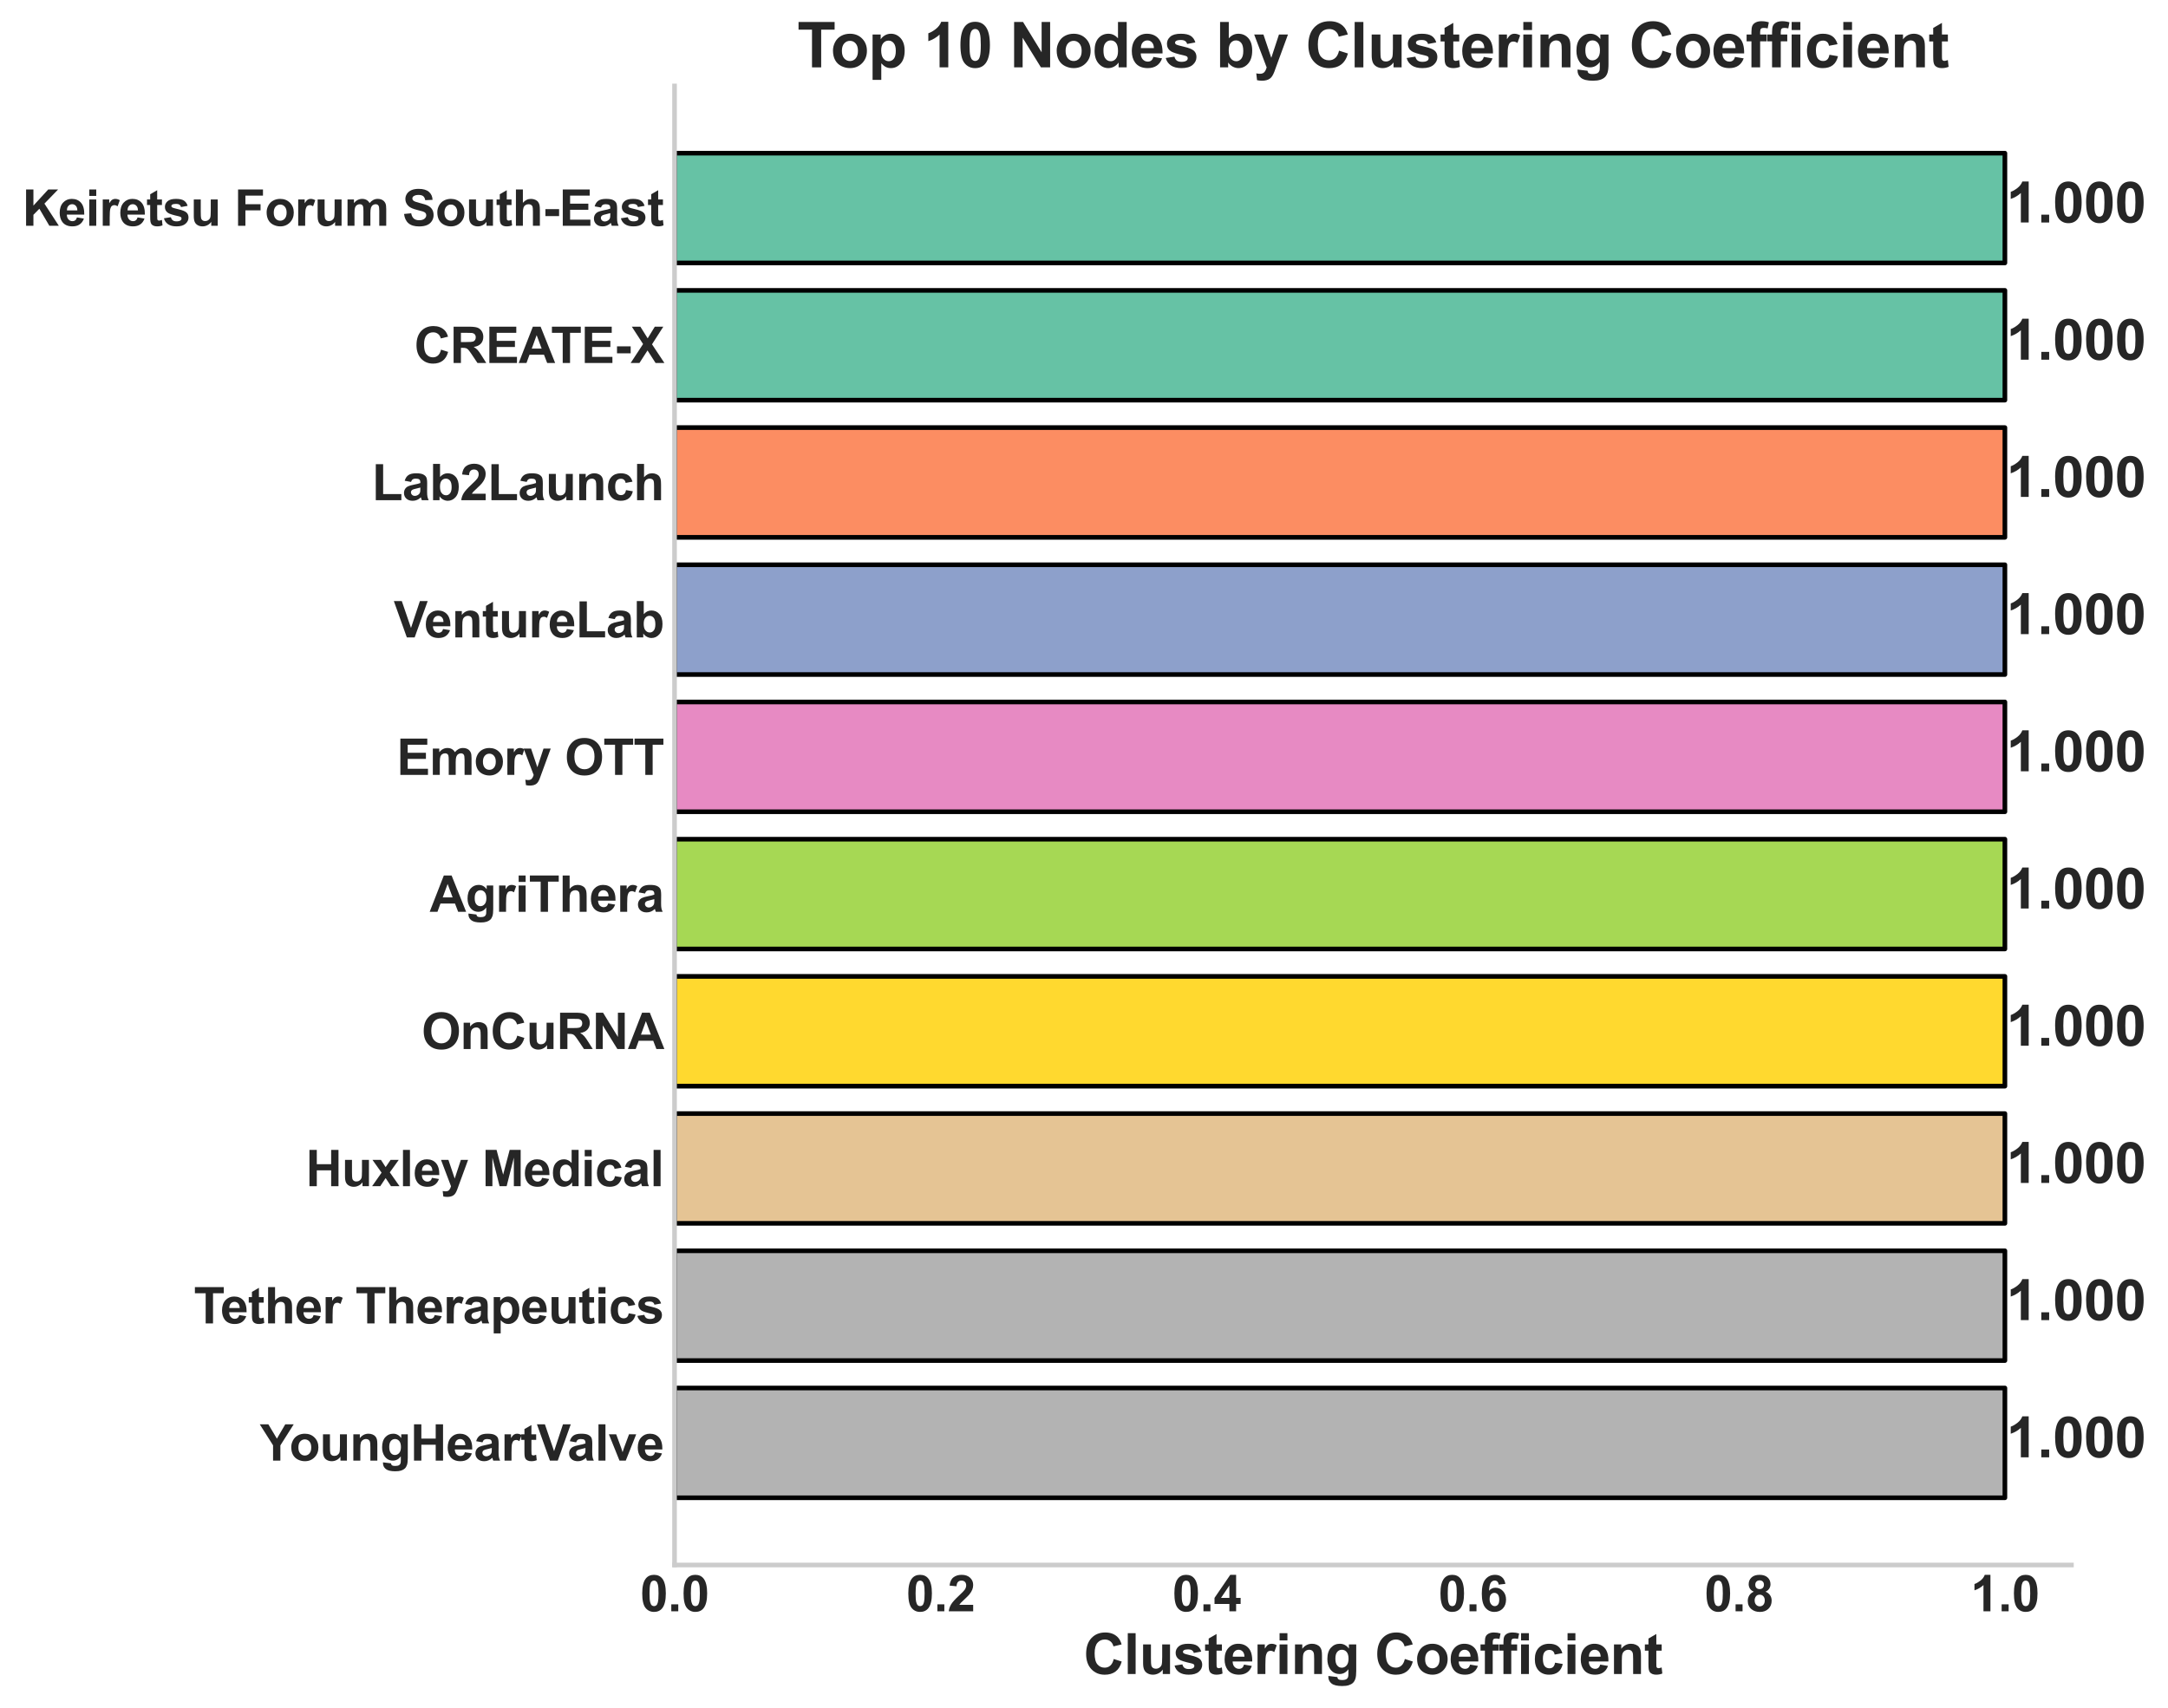 <?xml version="1.0" encoding="utf-8" standalone="no"?>
<!DOCTYPE svg PUBLIC "-//W3C//DTD SVG 1.1//EN"
  "http://www.w3.org/Graphics/SVG/1.1/DTD/svg11.dtd">
<svg xmlns:xlink="http://www.w3.org/1999/xlink" width="700.087pt" height="551.681pt" viewBox="0 0 700.087 551.681" xmlns="http://www.w3.org/2000/svg" version="1.1">
 <defs>
  <style type="text/css">*{stroke-linejoin: round; stroke-linecap: butt}</style>
 </defs>
 <g id="figure_1">
  <g id="patch_1">
   <path d="M 0 551.681 
L 700.087 551.681 
L 700.087 0 
L 0 0 
z
" style="fill: #ffffff"/>
  </g>
  <g id="axes_1">
   <g id="patch_2">
    <path d="M 217.822 505.479 
L 668.898 505.479 
L 668.898 27.759 
L 217.822 27.759 
z
" style="fill: #ffffff"/>
   </g>
   <g id="matplotlib.axis_1">
    <g id="xtick_1">
     <g id="line2d_1"/>
     <g id="text_1">
      <!-- 0.0 -->
      <g style="fill: #262626" transform="translate(206.702 520.432) scale(0.16 -0.16)">
       <defs>
        <path id="Arial-BoldMT-30" d="M 1756 4600 
Q 2422 4600 2797 4125 
Q 3244 3563 3244 2259 
Q 3244 959 2794 391 
Q 2422 -78 1756 -78 
Q 1088 -78 678 436 
Q 269 950 269 2269 
Q 269 3563 719 4131 
Q 1091 4600 1756 4600 
z
M 1756 3872 
Q 1597 3872 1472 3770 
Q 1347 3669 1278 3406 
Q 1188 3066 1188 2259 
Q 1188 1453 1269 1151 
Q 1350 850 1473 750 
Q 1597 650 1756 650 
Q 1916 650 2041 751 
Q 2166 853 2234 1116 
Q 2325 1453 2325 2259 
Q 2325 3066 2244 3367 
Q 2163 3669 2039 3770 
Q 1916 3872 1756 3872 
z
" transform="scale(0.016)"/>
        <path id="Arial-BoldMT-2e" d="M 459 0 
L 459 878 
L 1338 878 
L 1338 0 
L 459 0 
z
" transform="scale(0.016)"/>
       </defs>
       <use xlink:href="#Arial-BoldMT-30"/>
       <use xlink:href="#Arial-BoldMT-2e" transform="translate(55.615 0)"/>
       <use xlink:href="#Arial-BoldMT-30" transform="translate(83.398 0)"/>
      </g>
     </g>
    </g>
    <g id="xtick_2">
     <g id="line2d_2"/>
     <g id="text_2">
      <!-- 0.2 -->
      <g style="fill: #262626" transform="translate(292.622 520.432) scale(0.16 -0.16)">
       <defs>
        <path id="Arial-BoldMT-32" d="M 3238 816 
L 3238 0 
L 159 0 
Q 209 463 459 877 
Q 709 1291 1447 1975 
Q 2041 2528 2175 2725 
Q 2356 2997 2356 3263 
Q 2356 3556 2198 3714 
Q 2041 3872 1763 3872 
Q 1488 3872 1325 3706 
Q 1163 3541 1138 3156 
L 263 3244 
Q 341 3969 753 4284 
Q 1166 4600 1784 4600 
Q 2463 4600 2850 4234 
Q 3238 3869 3238 3325 
Q 3238 3016 3127 2736 
Q 3016 2456 2775 2150 
Q 2616 1947 2200 1565 
Q 1784 1184 1673 1059 
Q 1563 934 1494 816 
L 3238 816 
z
" transform="scale(0.016)"/>
       </defs>
       <use xlink:href="#Arial-BoldMT-30"/>
       <use xlink:href="#Arial-BoldMT-2e" transform="translate(55.615 0)"/>
       <use xlink:href="#Arial-BoldMT-32" transform="translate(83.398 0)"/>
      </g>
     </g>
    </g>
    <g id="xtick_3">
     <g id="line2d_3"/>
     <g id="text_3">
      <!-- 0.4 -->
      <g style="fill: #262626" transform="translate(378.541 520.432) scale(0.16 -0.16)">
       <defs>
        <path id="Arial-BoldMT-34" d="M 1994 0 
L 1994 922 
L 119 922 
L 119 1691 
L 2106 4600 
L 2844 4600 
L 2844 1694 
L 3413 1694 
L 3413 922 
L 2844 922 
L 2844 0 
L 1994 0 
z
M 1994 1694 
L 1994 3259 
L 941 1694 
L 1994 1694 
z
" transform="scale(0.016)"/>
       </defs>
       <use xlink:href="#Arial-BoldMT-30"/>
       <use xlink:href="#Arial-BoldMT-2e" transform="translate(55.615 0)"/>
       <use xlink:href="#Arial-BoldMT-34" transform="translate(83.398 0)"/>
      </g>
     </g>
    </g>
    <g id="xtick_4">
     <g id="line2d_4"/>
     <g id="text_4">
      <!-- 0.6 -->
      <g style="fill: #262626" transform="translate(464.46 520.432) scale(0.16 -0.16)">
       <defs>
        <path id="Arial-BoldMT-36" d="M 3247 3459 
L 2397 3366 
Q 2366 3628 2234 3753 
Q 2103 3878 1894 3878 
Q 1616 3878 1423 3628 
Q 1231 3378 1181 2588 
Q 1509 2975 1997 2975 
Q 2547 2975 2939 2556 
Q 3331 2138 3331 1475 
Q 3331 772 2918 347 
Q 2506 -78 1859 -78 
Q 1166 -78 719 461 
Q 272 1000 272 2228 
Q 272 3488 737 4044 
Q 1203 4600 1947 4600 
Q 2469 4600 2811 4308 
Q 3153 4016 3247 3459 
z
M 1256 1544 
Q 1256 1116 1453 883 
Q 1650 650 1903 650 
Q 2147 650 2309 840 
Q 2472 1031 2472 1466 
Q 2472 1913 2297 2120 
Q 2122 2328 1859 2328 
Q 1606 2328 1431 2129 
Q 1256 1931 1256 1544 
z
" transform="scale(0.016)"/>
       </defs>
       <use xlink:href="#Arial-BoldMT-30"/>
       <use xlink:href="#Arial-BoldMT-2e" transform="translate(55.615 0)"/>
       <use xlink:href="#Arial-BoldMT-36" transform="translate(83.398 0)"/>
      </g>
     </g>
    </g>
    <g id="xtick_5">
     <g id="line2d_5"/>
     <g id="text_5">
      <!-- 0.8 -->
      <g style="fill: #262626" transform="translate(550.379 520.432) scale(0.16 -0.16)">
       <defs>
        <path id="Arial-BoldMT-38" d="M 1025 2472 
Q 684 2616 529 2867 
Q 375 3119 375 3419 
Q 375 3931 733 4265 
Q 1091 4600 1750 4600 
Q 2403 4600 2764 4265 
Q 3125 3931 3125 3419 
Q 3125 3100 2959 2851 
Q 2794 2603 2494 2472 
Q 2875 2319 3073 2025 
Q 3272 1731 3272 1347 
Q 3272 713 2867 316 
Q 2463 -81 1791 -81 
Q 1166 -81 750 247 
Q 259 634 259 1309 
Q 259 1681 443 1992 
Q 628 2303 1025 2472 
z
M 1206 3356 
Q 1206 3094 1354 2947 
Q 1503 2800 1750 2800 
Q 2000 2800 2150 2948 
Q 2300 3097 2300 3359 
Q 2300 3606 2151 3754 
Q 2003 3903 1759 3903 
Q 1506 3903 1356 3753 
Q 1206 3603 1206 3356 
z
M 1125 1394 
Q 1125 1031 1311 828 
Q 1497 625 1775 625 
Q 2047 625 2225 820 
Q 2403 1016 2403 1384 
Q 2403 1706 2222 1901 
Q 2041 2097 1763 2097 
Q 1441 2097 1283 1875 
Q 1125 1653 1125 1394 
z
" transform="scale(0.016)"/>
       </defs>
       <use xlink:href="#Arial-BoldMT-30"/>
       <use xlink:href="#Arial-BoldMT-2e" transform="translate(55.615 0)"/>
       <use xlink:href="#Arial-BoldMT-38" transform="translate(83.398 0)"/>
      </g>
     </g>
    </g>
    <g id="xtick_6">
     <g id="line2d_6"/>
     <g id="text_6">
      <!-- 1.0 -->
      <g style="fill: #262626" transform="translate(636.298 520.432) scale(0.16 -0.16)">
       <defs>
        <path id="Arial-BoldMT-31" d="M 2519 0 
L 1641 0 
L 1641 3309 
Q 1159 2859 506 2644 
L 506 3441 
Q 850 3553 1253 3867 
Q 1656 4181 1806 4600 
L 2519 4600 
L 2519 0 
z
" transform="scale(0.016)"/>
       </defs>
       <use xlink:href="#Arial-BoldMT-31"/>
       <use xlink:href="#Arial-BoldMT-2e" transform="translate(55.615 0)"/>
       <use xlink:href="#Arial-BoldMT-30" transform="translate(83.398 0)"/>
      </g>
     </g>
    </g>
    <g id="text_7">
     <!-- Clustering Coefficient -->
     <g style="fill: #262626" transform="translate(349.86 540.693) scale(0.18 -0.18)">
      <defs>
       <path id="Arial-BoldMT-43" d="M 3397 1684 
L 4294 1400 
Q 4088 650 3608 286 
Q 3128 -78 2391 -78 
Q 1478 -78 890 545 
Q 303 1169 303 2250 
Q 303 3394 893 4026 
Q 1484 4659 2447 4659 
Q 3288 4659 3813 4163 
Q 4125 3869 4281 3319 
L 3366 3100 
Q 3284 3456 3026 3662 
Q 2769 3869 2400 3869 
Q 1891 3869 1573 3503 
Q 1256 3138 1256 2319 
Q 1256 1450 1568 1081 
Q 1881 713 2381 713 
Q 2750 713 3015 947 
Q 3281 1181 3397 1684 
z
" transform="scale(0.016)"/>
       <path id="Arial-BoldMT-6c" d="M 459 0 
L 459 4581 
L 1338 4581 
L 1338 0 
L 459 0 
z
" transform="scale(0.016)"/>
       <path id="Arial-BoldMT-75" d="M 2644 0 
L 2644 497 
Q 2463 231 2167 78 
Q 1872 -75 1544 -75 
Q 1209 -75 943 72 
Q 678 219 559 484 
Q 441 750 441 1219 
L 441 3319 
L 1319 3319 
L 1319 1794 
Q 1319 1094 1367 936 
Q 1416 778 1544 686 
Q 1672 594 1869 594 
Q 2094 594 2272 717 
Q 2450 841 2515 1023 
Q 2581 1206 2581 1919 
L 2581 3319 
L 3459 3319 
L 3459 0 
L 2644 0 
z
" transform="scale(0.016)"/>
       <path id="Arial-BoldMT-73" d="M 150 947 
L 1031 1081 
Q 1088 825 1259 692 
Q 1431 559 1741 559 
Q 2081 559 2253 684 
Q 2369 772 2369 919 
Q 2369 1019 2306 1084 
Q 2241 1147 2013 1200 
Q 950 1434 666 1628 
Q 272 1897 272 2375 
Q 272 2806 612 3100 
Q 953 3394 1669 3394 
Q 2350 3394 2681 3172 
Q 3013 2950 3138 2516 
L 2309 2363 
Q 2256 2556 2107 2659 
Q 1959 2763 1684 2763 
Q 1338 2763 1188 2666 
Q 1088 2597 1088 2488 
Q 1088 2394 1175 2328 
Q 1294 2241 1995 2081 
Q 2697 1922 2975 1691 
Q 3250 1456 3250 1038 
Q 3250 581 2869 253 
Q 2488 -75 1741 -75 
Q 1063 -75 667 200 
Q 272 475 150 947 
z
" transform="scale(0.016)"/>
       <path id="Arial-BoldMT-74" d="M 1981 3319 
L 1981 2619 
L 1381 2619 
L 1381 1281 
Q 1381 875 1398 808 
Q 1416 741 1477 697 
Q 1538 653 1625 653 
Q 1747 653 1978 738 
L 2053 56 
Q 1747 -75 1359 -75 
Q 1122 -75 931 4 
Q 741 84 652 211 
Q 563 338 528 553 
Q 500 706 500 1172 
L 500 2619 
L 97 2619 
L 97 3319 
L 500 3319 
L 500 3978 
L 1381 4491 
L 1381 3319 
L 1981 3319 
z
" transform="scale(0.016)"/>
       <path id="Arial-BoldMT-65" d="M 2381 1056 
L 3256 909 
Q 3088 428 2723 176 
Q 2359 -75 1813 -75 
Q 947 -75 531 491 
Q 203 944 203 1634 
Q 203 2459 634 2926 
Q 1066 3394 1725 3394 
Q 2466 3394 2894 2905 
Q 3322 2416 3303 1406 
L 1103 1406 
Q 1113 1016 1316 798 
Q 1519 581 1822 581 
Q 2028 581 2168 693 
Q 2309 806 2381 1056 
z
M 2431 1944 
Q 2422 2325 2234 2523 
Q 2047 2722 1778 2722 
Q 1491 2722 1303 2513 
Q 1116 2303 1119 1944 
L 2431 1944 
z
" transform="scale(0.016)"/>
       <path id="Arial-BoldMT-72" d="M 1300 0 
L 422 0 
L 422 3319 
L 1238 3319 
L 1238 2847 
Q 1447 3181 1614 3287 
Q 1781 3394 1994 3394 
Q 2294 3394 2572 3228 
L 2300 2463 
Q 2078 2606 1888 2606 
Q 1703 2606 1575 2504 
Q 1447 2403 1373 2137 
Q 1300 1872 1300 1025 
L 1300 0 
z
" transform="scale(0.016)"/>
       <path id="Arial-BoldMT-69" d="M 459 3769 
L 459 4581 
L 1338 4581 
L 1338 3769 
L 459 3769 
z
M 459 0 
L 459 3319 
L 1338 3319 
L 1338 0 
L 459 0 
z
" transform="scale(0.016)"/>
       <path id="Arial-BoldMT-6e" d="M 3478 0 
L 2600 0 
L 2600 1694 
Q 2600 2231 2544 2389 
Q 2488 2547 2361 2634 
Q 2234 2722 2056 2722 
Q 1828 2722 1647 2597 
Q 1466 2472 1398 2265 
Q 1331 2059 1331 1503 
L 1331 0 
L 453 0 
L 453 3319 
L 1269 3319 
L 1269 2831 
Q 1703 3394 2363 3394 
Q 2653 3394 2893 3289 
Q 3134 3184 3257 3021 
Q 3381 2859 3429 2653 
Q 3478 2447 3478 2063 
L 3478 0 
z
" transform="scale(0.016)"/>
       <path id="Arial-BoldMT-67" d="M 378 -219 
L 1381 -341 
Q 1406 -516 1497 -581 
Q 1622 -675 1891 -675 
Q 2234 -675 2406 -572 
Q 2522 -503 2581 -350 
Q 2622 -241 2622 53 
L 2622 538 
Q 2228 0 1628 0 
Q 959 0 569 566 
Q 263 1013 263 1678 
Q 263 2513 664 2953 
Q 1066 3394 1663 3394 
Q 2278 3394 2678 2853 
L 2678 3319 
L 3500 3319 
L 3500 341 
Q 3500 -247 3403 -537 
Q 3306 -828 3131 -993 
Q 2956 -1159 2664 -1253 
Q 2372 -1347 1925 -1347 
Q 1081 -1347 728 -1058 
Q 375 -769 375 -325 
Q 375 -281 378 -219 
z
M 1163 1728 
Q 1163 1200 1367 954 
Q 1572 709 1872 709 
Q 2194 709 2416 961 
Q 2638 1213 2638 1706 
Q 2638 2222 2425 2472 
Q 2213 2722 1888 2722 
Q 1572 2722 1367 2476 
Q 1163 2231 1163 1728 
z
" transform="scale(0.016)"/>
       <path id="Arial-BoldMT-20" transform="scale(0.016)"/>
       <path id="Arial-BoldMT-6f" d="M 256 1706 
Q 256 2144 472 2553 
Q 688 2963 1083 3178 
Q 1478 3394 1966 3394 
Q 2719 3394 3200 2905 
Q 3681 2416 3681 1669 
Q 3681 916 3195 420 
Q 2709 -75 1972 -75 
Q 1516 -75 1102 131 
Q 688 338 472 736 
Q 256 1134 256 1706 
z
M 1156 1659 
Q 1156 1166 1390 903 
Q 1625 641 1969 641 
Q 2313 641 2545 903 
Q 2778 1166 2778 1666 
Q 2778 2153 2545 2415 
Q 2313 2678 1969 2678 
Q 1625 2678 1390 2415 
Q 1156 2153 1156 1659 
z
" transform="scale(0.016)"/>
       <path id="Arial-BoldMT-66" d="M 75 3319 
L 563 3319 
L 563 3569 
Q 563 3988 652 4194 
Q 741 4400 980 4529 
Q 1219 4659 1584 4659 
Q 1959 4659 2319 4547 
L 2200 3934 
Q 1991 3984 1797 3984 
Q 1606 3984 1523 3895 
Q 1441 3806 1441 3553 
L 1441 3319 
L 2097 3319 
L 2097 2628 
L 1441 2628 
L 1441 0 
L 563 0 
L 563 2628 
L 75 2628 
L 75 3319 
z
" transform="scale(0.016)"/>
       <path id="Arial-BoldMT-63" d="M 3353 2338 
L 2488 2181 
Q 2444 2441 2289 2572 
Q 2134 2703 1888 2703 
Q 1559 2703 1364 2476 
Q 1169 2250 1169 1719 
Q 1169 1128 1367 884 
Q 1566 641 1900 641 
Q 2150 641 2309 783 
Q 2469 925 2534 1272 
L 3397 1125 
Q 3263 531 2881 228 
Q 2500 -75 1859 -75 
Q 1131 -75 698 384 
Q 266 844 266 1656 
Q 266 2478 700 2936 
Q 1134 3394 1875 3394 
Q 2481 3394 2839 3133 
Q 3197 2872 3353 2338 
z
" transform="scale(0.016)"/>
      </defs>
      <use xlink:href="#Arial-BoldMT-43"/>
      <use xlink:href="#Arial-BoldMT-6c" transform="translate(72.217 0)"/>
      <use xlink:href="#Arial-BoldMT-75" transform="translate(100 0)"/>
      <use xlink:href="#Arial-BoldMT-73" transform="translate(161.084 0)"/>
      <use xlink:href="#Arial-BoldMT-74" transform="translate(216.699 0)"/>
      <use xlink:href="#Arial-BoldMT-65" transform="translate(250 0)"/>
      <use xlink:href="#Arial-BoldMT-72" transform="translate(305.615 0)"/>
      <use xlink:href="#Arial-BoldMT-69" transform="translate(344.531 0)"/>
      <use xlink:href="#Arial-BoldMT-6e" transform="translate(372.314 0)"/>
      <use xlink:href="#Arial-BoldMT-67" transform="translate(433.398 0)"/>
      <use xlink:href="#Arial-BoldMT-20" transform="translate(494.482 0)"/>
      <use xlink:href="#Arial-BoldMT-43" transform="translate(522.266 0)"/>
      <use xlink:href="#Arial-BoldMT-6f" transform="translate(594.482 0)"/>
      <use xlink:href="#Arial-BoldMT-65" transform="translate(655.566 0)"/>
      <use xlink:href="#Arial-BoldMT-66" transform="translate(711.182 0)"/>
      <use xlink:href="#Arial-BoldMT-66" transform="translate(744.482 0)"/>
      <use xlink:href="#Arial-BoldMT-69" transform="translate(777.783 0)"/>
      <use xlink:href="#Arial-BoldMT-63" transform="translate(805.566 0)"/>
      <use xlink:href="#Arial-BoldMT-69" transform="translate(861.182 0)"/>
      <use xlink:href="#Arial-BoldMT-65" transform="translate(888.965 0)"/>
      <use xlink:href="#Arial-BoldMT-6e" transform="translate(944.58 0)"/>
      <use xlink:href="#Arial-BoldMT-74" transform="translate(1005.664 0)"/>
     </g>
    </g>
   </g>
   <g id="matplotlib.axis_2">
    <g id="ytick_1">
     <g id="line2d_7"/>
     <g id="text_8">
      <!-- Keiretsu Forum South-East -->
      <g style="fill: #262626" transform="translate(7.2 72.926) scale(0.16 -0.16)">
       <defs>
        <path id="Arial-BoldMT-4b" d="M 478 0 
L 478 4581 
L 1403 4581 
L 1403 2547 
L 3272 4581 
L 4516 4581 
L 2791 2797 
L 4609 0 
L 3413 0 
L 2153 2150 
L 1403 1384 
L 1403 0 
L 478 0 
z
" transform="scale(0.016)"/>
        <path id="Arial-BoldMT-46" d="M 472 0 
L 472 4581 
L 3613 4581 
L 3613 3806 
L 1397 3806 
L 1397 2722 
L 3309 2722 
L 3309 1947 
L 1397 1947 
L 1397 0 
L 472 0 
z
" transform="scale(0.016)"/>
        <path id="Arial-BoldMT-6d" d="M 394 3319 
L 1203 3319 
L 1203 2866 
Q 1638 3394 2238 3394 
Q 2556 3394 2790 3262 
Q 3025 3131 3175 2866 
Q 3394 3131 3647 3262 
Q 3900 3394 4188 3394 
Q 4553 3394 4806 3245 
Q 5059 3097 5184 2809 
Q 5275 2597 5275 2122 
L 5275 0 
L 4397 0 
L 4397 1897 
Q 4397 2391 4306 2534 
Q 4184 2722 3931 2722 
Q 3747 2722 3584 2609 
Q 3422 2497 3350 2280 
Q 3278 2063 3278 1594 
L 3278 0 
L 2400 0 
L 2400 1819 
Q 2400 2303 2353 2443 
Q 2306 2584 2207 2653 
Q 2109 2722 1941 2722 
Q 1738 2722 1575 2612 
Q 1413 2503 1342 2297 
Q 1272 2091 1272 1613 
L 1272 0 
L 394 0 
L 394 3319 
z
" transform="scale(0.016)"/>
        <path id="Arial-BoldMT-53" d="M 231 1491 
L 1131 1578 
Q 1213 1125 1461 912 
Q 1709 700 2131 700 
Q 2578 700 2804 889 
Q 3031 1078 3031 1331 
Q 3031 1494 2936 1608 
Q 2841 1722 2603 1806 
Q 2441 1863 1863 2006 
Q 1119 2191 819 2459 
Q 397 2838 397 3381 
Q 397 3731 595 4036 
Q 794 4341 1167 4500 
Q 1541 4659 2069 4659 
Q 2931 4659 3367 4281 
Q 3803 3903 3825 3272 
L 2900 3231 
Q 2841 3584 2645 3739 
Q 2450 3894 2059 3894 
Q 1656 3894 1428 3728 
Q 1281 3622 1281 3444 
Q 1281 3281 1419 3166 
Q 1594 3019 2269 2859 
Q 2944 2700 3267 2529 
Q 3591 2359 3773 2064 
Q 3956 1769 3956 1334 
Q 3956 941 3737 597 
Q 3519 253 3119 86 
Q 2719 -81 2122 -81 
Q 1253 -81 787 320 
Q 322 722 231 1491 
z
" transform="scale(0.016)"/>
        <path id="Arial-BoldMT-68" d="M 1334 4581 
L 1334 2897 
Q 1759 3394 2350 3394 
Q 2653 3394 2897 3281 
Q 3141 3169 3264 2994 
Q 3388 2819 3433 2606 
Q 3478 2394 3478 1947 
L 3478 0 
L 2600 0 
L 2600 1753 
Q 2600 2275 2550 2415 
Q 2500 2556 2373 2639 
Q 2247 2722 2056 2722 
Q 1838 2722 1666 2615 
Q 1494 2509 1414 2295 
Q 1334 2081 1334 1663 
L 1334 0 
L 456 0 
L 456 4581 
L 1334 4581 
z
" transform="scale(0.016)"/>
        <path id="Arial-BoldMT-2d" d="M 359 1222 
L 359 2100 
L 2084 2100 
L 2084 1222 
L 359 1222 
z
" transform="scale(0.016)"/>
        <path id="Arial-BoldMT-45" d="M 466 0 
L 466 4581 
L 3863 4581 
L 3863 3806 
L 1391 3806 
L 1391 2791 
L 3691 2791 
L 3691 2019 
L 1391 2019 
L 1391 772 
L 3950 772 
L 3950 0 
L 466 0 
z
" transform="scale(0.016)"/>
        <path id="Arial-BoldMT-61" d="M 1116 2306 
L 319 2450 
Q 453 2931 781 3162 
Q 1109 3394 1756 3394 
Q 2344 3394 2631 3255 
Q 2919 3116 3036 2902 
Q 3153 2688 3153 2116 
L 3144 1091 
Q 3144 653 3186 445 
Q 3228 238 3344 0 
L 2475 0 
Q 2441 88 2391 259 
Q 2369 338 2359 363 
Q 2134 144 1878 34 
Q 1622 -75 1331 -75 
Q 819 -75 523 203 
Q 228 481 228 906 
Q 228 1188 362 1408 
Q 497 1628 739 1745 
Q 981 1863 1438 1950 
Q 2053 2066 2291 2166 
L 2291 2253 
Q 2291 2506 2166 2614 
Q 2041 2722 1694 2722 
Q 1459 2722 1328 2630 
Q 1197 2538 1116 2306 
z
M 2291 1594 
Q 2122 1538 1756 1459 
Q 1391 1381 1278 1306 
Q 1106 1184 1106 997 
Q 1106 813 1243 678 
Q 1381 544 1594 544 
Q 1831 544 2047 700 
Q 2206 819 2256 991 
Q 2291 1103 2291 1419 
L 2291 1594 
z
" transform="scale(0.016)"/>
       </defs>
       <use xlink:href="#Arial-BoldMT-4b"/>
       <use xlink:href="#Arial-BoldMT-65" transform="translate(72.217 0)"/>
       <use xlink:href="#Arial-BoldMT-69" transform="translate(127.832 0)"/>
       <use xlink:href="#Arial-BoldMT-72" transform="translate(155.615 0)"/>
       <use xlink:href="#Arial-BoldMT-65" transform="translate(194.531 0)"/>
       <use xlink:href="#Arial-BoldMT-74" transform="translate(250.146 0)"/>
       <use xlink:href="#Arial-BoldMT-73" transform="translate(283.447 0)"/>
       <use xlink:href="#Arial-BoldMT-75" transform="translate(339.062 0)"/>
       <use xlink:href="#Arial-BoldMT-20" transform="translate(400.146 0)"/>
       <use xlink:href="#Arial-BoldMT-46" transform="translate(427.93 0)"/>
       <use xlink:href="#Arial-BoldMT-6f" transform="translate(489.014 0)"/>
       <use xlink:href="#Arial-BoldMT-72" transform="translate(550.098 0)"/>
       <use xlink:href="#Arial-BoldMT-75" transform="translate(589.014 0)"/>
       <use xlink:href="#Arial-BoldMT-6d" transform="translate(650.098 0)"/>
       <use xlink:href="#Arial-BoldMT-20" transform="translate(739.014 0)"/>
       <use xlink:href="#Arial-BoldMT-53" transform="translate(766.797 0)"/>
       <use xlink:href="#Arial-BoldMT-6f" transform="translate(833.496 0)"/>
       <use xlink:href="#Arial-BoldMT-75" transform="translate(894.58 0)"/>
       <use xlink:href="#Arial-BoldMT-74" transform="translate(955.664 0)"/>
       <use xlink:href="#Arial-BoldMT-68" transform="translate(988.965 0)"/>
       <use xlink:href="#Arial-BoldMT-2d" transform="translate(1050.049 0)"/>
       <use xlink:href="#Arial-BoldMT-45" transform="translate(1083.35 0)"/>
       <use xlink:href="#Arial-BoldMT-61" transform="translate(1150.049 0)"/>
       <use xlink:href="#Arial-BoldMT-73" transform="translate(1205.664 0)"/>
       <use xlink:href="#Arial-BoldMT-74" transform="translate(1261.279 0)"/>
      </g>
     </g>
    </g>
    <g id="ytick_2">
     <g id="line2d_8"/>
     <g id="text_9">
      <!-- CREATE-X -->
      <g style="fill: #262626" transform="translate(133.72 117.242) scale(0.16 -0.16)">
       <defs>
        <path id="Arial-BoldMT-52" d="M 469 0 
L 469 4581 
L 2416 4581 
Q 3150 4581 3483 4457 
Q 3816 4334 4016 4018 
Q 4216 3703 4216 3297 
Q 4216 2781 3912 2445 
Q 3609 2109 3006 2022 
Q 3306 1847 3501 1637 
Q 3697 1428 4028 894 
L 4588 0 
L 3481 0 
L 2813 997 
Q 2456 1531 2325 1670 
Q 2194 1809 2047 1861 
Q 1900 1913 1581 1913 
L 1394 1913 
L 1394 0 
L 469 0 
z
M 1394 2644 
L 2078 2644 
Q 2744 2644 2909 2700 
Q 3075 2756 3169 2893 
Q 3263 3031 3263 3238 
Q 3263 3469 3139 3611 
Q 3016 3753 2791 3791 
Q 2678 3806 2116 3806 
L 1394 3806 
L 1394 2644 
z
" transform="scale(0.016)"/>
        <path id="Arial-BoldMT-41" d="M 4597 0 
L 3591 0 
L 3191 1041 
L 1359 1041 
L 981 0 
L 0 0 
L 1784 4581 
L 2763 4581 
L 4597 0 
z
M 2894 1813 
L 2263 3513 
L 1644 1813 
L 2894 1813 
z
" transform="scale(0.016)"/>
        <path id="Arial-BoldMT-54" d="M 1497 0 
L 1497 3806 
L 138 3806 
L 138 4581 
L 3778 4581 
L 3778 3806 
L 2422 3806 
L 2422 0 
L 1497 0 
z
" transform="scale(0.016)"/>
        <path id="Arial-BoldMT-58" d="M 0 0 
L 1566 2391 
L 147 4581 
L 1228 4581 
L 2147 3109 
L 3047 4581 
L 4119 4581 
L 2694 2356 
L 4259 0 
L 3144 0 
L 2128 1584 
L 1109 0 
L 0 0 
z
" transform="scale(0.016)"/>
       </defs>
       <use xlink:href="#Arial-BoldMT-43"/>
       <use xlink:href="#Arial-BoldMT-52" transform="translate(72.217 0)"/>
       <use xlink:href="#Arial-BoldMT-45" transform="translate(144.434 0)"/>
       <use xlink:href="#Arial-BoldMT-41" transform="translate(211.133 0)"/>
       <use xlink:href="#Arial-BoldMT-54" transform="translate(275.975 0)"/>
       <use xlink:href="#Arial-BoldMT-45" transform="translate(337.059 0)"/>
       <use xlink:href="#Arial-BoldMT-2d" transform="translate(403.758 0)"/>
       <use xlink:href="#Arial-BoldMT-58" transform="translate(437.059 0)"/>
      </g>
     </g>
    </g>
    <g id="ytick_3">
     <g id="line2d_9"/>
     <g id="text_10">
      <!-- Lab2Launch -->
      <g style="fill: #262626" transform="translate(120.097 161.557) scale(0.16 -0.16)">
       <defs>
        <path id="Arial-BoldMT-4c" d="M 491 0 
L 491 4544 
L 1416 4544 
L 1416 772 
L 3716 772 
L 3716 0 
L 491 0 
z
" transform="scale(0.016)"/>
        <path id="Arial-BoldMT-62" d="M 422 0 
L 422 4581 
L 1300 4581 
L 1300 2931 
Q 1706 3394 2263 3394 
Q 2869 3394 3266 2955 
Q 3663 2516 3663 1694 
Q 3663 844 3258 384 
Q 2853 -75 2275 -75 
Q 1991 -75 1714 67 
Q 1438 209 1238 488 
L 1238 0 
L 422 0 
z
M 1294 1731 
Q 1294 1216 1456 969 
Q 1684 619 2063 619 
Q 2353 619 2558 867 
Q 2763 1116 2763 1650 
Q 2763 2219 2556 2470 
Q 2350 2722 2028 2722 
Q 1713 2722 1503 2476 
Q 1294 2231 1294 1731 
z
" transform="scale(0.016)"/>
       </defs>
       <use xlink:href="#Arial-BoldMT-4c"/>
       <use xlink:href="#Arial-BoldMT-61" transform="translate(61.084 0)"/>
       <use xlink:href="#Arial-BoldMT-62" transform="translate(116.699 0)"/>
       <use xlink:href="#Arial-BoldMT-32" transform="translate(177.783 0)"/>
       <use xlink:href="#Arial-BoldMT-4c" transform="translate(233.398 0)"/>
       <use xlink:href="#Arial-BoldMT-61" transform="translate(294.482 0)"/>
       <use xlink:href="#Arial-BoldMT-75" transform="translate(350.098 0)"/>
       <use xlink:href="#Arial-BoldMT-6e" transform="translate(411.182 0)"/>
       <use xlink:href="#Arial-BoldMT-63" transform="translate(472.266 0)"/>
       <use xlink:href="#Arial-BoldMT-68" transform="translate(527.881 0)"/>
      </g>
     </g>
    </g>
    <g id="ytick_4">
     <g id="line2d_10"/>
     <g id="text_11">
      <!-- VentureLab -->
      <g style="fill: #262626" transform="translate(127.192 205.873) scale(0.16 -0.16)">
       <defs>
        <path id="Arial-BoldMT-56" d="M 1634 0 
L -3 4581 
L 1000 4581 
L 2159 1191 
L 3281 4581 
L 4263 4581 
L 2622 0 
L 1634 0 
z
" transform="scale(0.016)"/>
       </defs>
       <use xlink:href="#Arial-BoldMT-56"/>
       <use xlink:href="#Arial-BoldMT-65" transform="translate(61.199 0)"/>
       <use xlink:href="#Arial-BoldMT-6e" transform="translate(116.814 0)"/>
       <use xlink:href="#Arial-BoldMT-74" transform="translate(177.898 0)"/>
       <use xlink:href="#Arial-BoldMT-75" transform="translate(211.199 0)"/>
       <use xlink:href="#Arial-BoldMT-72" transform="translate(272.283 0)"/>
       <use xlink:href="#Arial-BoldMT-65" transform="translate(311.199 0)"/>
       <use xlink:href="#Arial-BoldMT-4c" transform="translate(366.814 0)"/>
       <use xlink:href="#Arial-BoldMT-61" transform="translate(427.898 0)"/>
       <use xlink:href="#Arial-BoldMT-62" transform="translate(483.514 0)"/>
      </g>
     </g>
    </g>
    <g id="ytick_5">
     <g id="line2d_11"/>
     <g id="text_12">
      <!-- Emory OTT -->
      <g style="fill: #262626" transform="translate(128.09 250.285) scale(0.16 -0.16)">
       <defs>
        <path id="Arial-BoldMT-79" d="M 44 3319 
L 978 3319 
L 1772 963 
L 2547 3319 
L 3456 3319 
L 2284 125 
L 2075 -453 
Q 1959 -744 1854 -897 
Q 1750 -1050 1614 -1145 
Q 1478 -1241 1279 -1294 
Q 1081 -1347 831 -1347 
Q 578 -1347 334 -1294 
L 256 -606 
Q 463 -647 628 -647 
Q 934 -647 1081 -467 
Q 1228 -288 1306 -9 
L 44 3319 
z
" transform="scale(0.016)"/>
        <path id="Arial-BoldMT-4f" d="M 278 2263 
Q 278 2963 488 3438 
Q 644 3788 914 4066 
Q 1184 4344 1506 4478 
Q 1934 4659 2494 4659 
Q 3506 4659 4114 4031 
Q 4722 3403 4722 2284 
Q 4722 1175 4119 548 
Q 3516 -78 2506 -78 
Q 1484 -78 881 545 
Q 278 1169 278 2263 
z
M 1231 2294 
Q 1231 1516 1590 1114 
Q 1950 713 2503 713 
Q 3056 713 3411 1111 
Q 3766 1509 3766 2306 
Q 3766 3094 3420 3481 
Q 3075 3869 2503 3869 
Q 1931 3869 1581 3476 
Q 1231 3084 1231 2294 
z
" transform="scale(0.016)"/>
       </defs>
       <use xlink:href="#Arial-BoldMT-45"/>
       <use xlink:href="#Arial-BoldMT-6d" transform="translate(66.699 0)"/>
       <use xlink:href="#Arial-BoldMT-6f" transform="translate(155.615 0)"/>
       <use xlink:href="#Arial-BoldMT-72" transform="translate(216.699 0)"/>
       <use xlink:href="#Arial-BoldMT-79" transform="translate(255.615 0)"/>
       <use xlink:href="#Arial-BoldMT-20" transform="translate(311.23 0)"/>
       <use xlink:href="#Arial-BoldMT-4f" transform="translate(339.014 0)"/>
       <use xlink:href="#Arial-BoldMT-54" transform="translate(416.797 0)"/>
       <use xlink:href="#Arial-BoldMT-54" transform="translate(477.881 0)"/>
      </g>
     </g>
    </g>
    <g id="ytick_6">
     <g id="line2d_12"/>
     <g id="text_13">
      <!-- AgriThera -->
      <g style="fill: #262626" transform="translate(138.755 294.503) scale(0.16 -0.16)">
       <use xlink:href="#Arial-BoldMT-41"/>
       <use xlink:href="#Arial-BoldMT-67" transform="translate(72.217 0)"/>
       <use xlink:href="#Arial-BoldMT-72" transform="translate(133.301 0)"/>
       <use xlink:href="#Arial-BoldMT-69" transform="translate(172.217 0)"/>
       <use xlink:href="#Arial-BoldMT-54" transform="translate(200 0)"/>
       <use xlink:href="#Arial-BoldMT-68" transform="translate(261.084 0)"/>
       <use xlink:href="#Arial-BoldMT-65" transform="translate(322.168 0)"/>
       <use xlink:href="#Arial-BoldMT-72" transform="translate(377.783 0)"/>
       <use xlink:href="#Arial-BoldMT-61" transform="translate(416.699 0)"/>
      </g>
     </g>
    </g>
    <g id="ytick_7">
     <g id="line2d_13"/>
     <g id="text_14">
      <!-- OnCuRNA -->
      <g style="fill: #262626" transform="translate(136.113 338.819) scale(0.16 -0.16)">
       <defs>
        <path id="Arial-BoldMT-4e" d="M 475 0 
L 475 4581 
L 1375 4581 
L 3250 1522 
L 3250 4581 
L 4109 4581 
L 4109 0 
L 3181 0 
L 1334 2988 
L 1334 0 
L 475 0 
z
" transform="scale(0.016)"/>
       </defs>
       <use xlink:href="#Arial-BoldMT-4f"/>
       <use xlink:href="#Arial-BoldMT-6e" transform="translate(77.783 0)"/>
       <use xlink:href="#Arial-BoldMT-43" transform="translate(138.867 0)"/>
       <use xlink:href="#Arial-BoldMT-75" transform="translate(211.084 0)"/>
       <use xlink:href="#Arial-BoldMT-52" transform="translate(272.168 0)"/>
       <use xlink:href="#Arial-BoldMT-4e" transform="translate(344.385 0)"/>
       <use xlink:href="#Arial-BoldMT-41" transform="translate(416.602 0)"/>
      </g>
     </g>
    </g>
    <g id="ytick_8">
     <g id="line2d_14"/>
     <g id="text_15">
      <!-- Huxley Medical -->
      <g style="fill: #262626" transform="translate(98.73 383.134) scale(0.16 -0.16)">
       <defs>
        <path id="Arial-BoldMT-48" d="M 469 0 
L 469 4581 
L 1394 4581 
L 1394 2778 
L 3206 2778 
L 3206 4581 
L 4131 4581 
L 4131 0 
L 3206 0 
L 3206 2003 
L 1394 2003 
L 1394 0 
L 469 0 
z
" transform="scale(0.016)"/>
        <path id="Arial-BoldMT-78" d="M 38 0 
L 1234 1709 
L 88 3319 
L 1159 3319 
L 1747 2406 
L 2366 3319 
L 3397 3319 
L 2272 1747 
L 3500 0 
L 2422 0 
L 1747 1028 
L 1066 0 
L 38 0 
z
" transform="scale(0.016)"/>
        <path id="Arial-BoldMT-4d" d="M 453 0 
L 453 4581 
L 1838 4581 
L 2669 1456 
L 3491 4581 
L 4878 4581 
L 4878 0 
L 4019 0 
L 4019 3606 
L 3109 0 
L 2219 0 
L 1313 3606 
L 1313 0 
L 453 0 
z
" transform="scale(0.016)"/>
        <path id="Arial-BoldMT-64" d="M 3503 0 
L 2688 0 
L 2688 488 
Q 2484 203 2207 64 
Q 1931 -75 1650 -75 
Q 1078 -75 670 386 
Q 263 847 263 1672 
Q 263 2516 659 2955 
Q 1056 3394 1663 3394 
Q 2219 3394 2625 2931 
L 2625 4581 
L 3503 4581 
L 3503 0 
z
M 1159 1731 
Q 1159 1200 1306 963 
Q 1519 619 1900 619 
Q 2203 619 2415 876 
Q 2628 1134 2628 1647 
Q 2628 2219 2422 2470 
Q 2216 2722 1894 2722 
Q 1581 2722 1370 2473 
Q 1159 2225 1159 1731 
z
" transform="scale(0.016)"/>
       </defs>
       <use xlink:href="#Arial-BoldMT-48"/>
       <use xlink:href="#Arial-BoldMT-75" transform="translate(72.217 0)"/>
       <use xlink:href="#Arial-BoldMT-78" transform="translate(133.301 0)"/>
       <use xlink:href="#Arial-BoldMT-6c" transform="translate(188.916 0)"/>
       <use xlink:href="#Arial-BoldMT-65" transform="translate(216.699 0)"/>
       <use xlink:href="#Arial-BoldMT-79" transform="translate(272.314 0)"/>
       <use xlink:href="#Arial-BoldMT-20" transform="translate(327.93 0)"/>
       <use xlink:href="#Arial-BoldMT-4d" transform="translate(355.713 0)"/>
       <use xlink:href="#Arial-BoldMT-65" transform="translate(439.014 0)"/>
       <use xlink:href="#Arial-BoldMT-64" transform="translate(494.629 0)"/>
       <use xlink:href="#Arial-BoldMT-69" transform="translate(555.713 0)"/>
       <use xlink:href="#Arial-BoldMT-63" transform="translate(583.496 0)"/>
       <use xlink:href="#Arial-BoldMT-61" transform="translate(639.111 0)"/>
       <use xlink:href="#Arial-BoldMT-6c" transform="translate(694.727 0)"/>
      </g>
     </g>
    </g>
    <g id="ytick_9">
     <g id="line2d_15"/>
     <g id="text_16">
      <!-- Tether Therapeutics -->
      <g style="fill: #262626" transform="translate(62.585 427.45) scale(0.16 -0.16)">
       <defs>
        <path id="Arial-BoldMT-70" d="M 434 3319 
L 1253 3319 
L 1253 2831 
Q 1413 3081 1684 3237 
Q 1956 3394 2288 3394 
Q 2866 3394 3269 2941 
Q 3672 2488 3672 1678 
Q 3672 847 3265 386 
Q 2859 -75 2281 -75 
Q 2006 -75 1782 34 
Q 1559 144 1313 409 
L 1313 -1263 
L 434 -1263 
L 434 3319 
z
M 1303 1716 
Q 1303 1156 1525 889 
Q 1747 622 2066 622 
Q 2372 622 2575 867 
Q 2778 1113 2778 1672 
Q 2778 2194 2568 2447 
Q 2359 2700 2050 2700 
Q 1728 2700 1515 2451 
Q 1303 2203 1303 1716 
z
" transform="scale(0.016)"/>
       </defs>
       <use xlink:href="#Arial-BoldMT-54"/>
       <use xlink:href="#Arial-BoldMT-65" transform="translate(53.709 0)"/>
       <use xlink:href="#Arial-BoldMT-74" transform="translate(109.324 0)"/>
       <use xlink:href="#Arial-BoldMT-68" transform="translate(142.625 0)"/>
       <use xlink:href="#Arial-BoldMT-65" transform="translate(203.709 0)"/>
       <use xlink:href="#Arial-BoldMT-72" transform="translate(259.324 0)"/>
       <use xlink:href="#Arial-BoldMT-20" transform="translate(298.24 0)"/>
       <use xlink:href="#Arial-BoldMT-54" transform="translate(326.023 0)"/>
       <use xlink:href="#Arial-BoldMT-68" transform="translate(387.107 0)"/>
       <use xlink:href="#Arial-BoldMT-65" transform="translate(448.191 0)"/>
       <use xlink:href="#Arial-BoldMT-72" transform="translate(503.807 0)"/>
       <use xlink:href="#Arial-BoldMT-61" transform="translate(542.723 0)"/>
       <use xlink:href="#Arial-BoldMT-70" transform="translate(598.338 0)"/>
       <use xlink:href="#Arial-BoldMT-65" transform="translate(659.422 0)"/>
       <use xlink:href="#Arial-BoldMT-75" transform="translate(715.037 0)"/>
       <use xlink:href="#Arial-BoldMT-74" transform="translate(776.121 0)"/>
       <use xlink:href="#Arial-BoldMT-69" transform="translate(809.422 0)"/>
       <use xlink:href="#Arial-BoldMT-63" transform="translate(837.205 0)"/>
       <use xlink:href="#Arial-BoldMT-73" transform="translate(892.82 0)"/>
      </g>
     </g>
    </g>
    <g id="ytick_10">
     <g id="line2d_16"/>
     <g id="text_17">
      <!-- YoungHeartValve -->
      <g style="fill: #262626" transform="translate(83.905 471.765) scale(0.16 -0.16)">
       <defs>
        <path id="Arial-BoldMT-59" d="M 1669 0 
L 1669 1928 
L -9 4581 
L 1075 4581 
L 2153 2769 
L 3209 4581 
L 4275 4581 
L 2591 1922 
L 2591 0 
L 1669 0 
z
" transform="scale(0.016)"/>
        <path id="Arial-BoldMT-76" d="M 1372 0 
L 34 3319 
L 956 3319 
L 1581 1625 
L 1763 1059 
Q 1834 1275 1853 1344 
Q 1897 1484 1947 1625 
L 2578 3319 
L 3481 3319 
L 2163 0 
L 1372 0 
z
" transform="scale(0.016)"/>
       </defs>
       <use xlink:href="#Arial-BoldMT-59"/>
       <use xlink:href="#Arial-BoldMT-6f" transform="translate(59.324 0)"/>
       <use xlink:href="#Arial-BoldMT-75" transform="translate(120.408 0)"/>
       <use xlink:href="#Arial-BoldMT-6e" transform="translate(181.492 0)"/>
       <use xlink:href="#Arial-BoldMT-67" transform="translate(242.576 0)"/>
       <use xlink:href="#Arial-BoldMT-48" transform="translate(303.66 0)"/>
       <use xlink:href="#Arial-BoldMT-65" transform="translate(375.877 0)"/>
       <use xlink:href="#Arial-BoldMT-61" transform="translate(431.492 0)"/>
       <use xlink:href="#Arial-BoldMT-72" transform="translate(487.107 0)"/>
       <use xlink:href="#Arial-BoldMT-74" transform="translate(526.023 0)"/>
       <use xlink:href="#Arial-BoldMT-56" transform="translate(559.324 0)"/>
       <use xlink:href="#Arial-BoldMT-61" transform="translate(620.523 0)"/>
       <use xlink:href="#Arial-BoldMT-6c" transform="translate(676.139 0)"/>
       <use xlink:href="#Arial-BoldMT-76" transform="translate(703.922 0)"/>
       <use xlink:href="#Arial-BoldMT-65" transform="translate(759.537 0)"/>
      </g>
     </g>
    </g>
   </g>
   <g id="patch_3">
    <path d="M 217.822 84.926 
L 647.418 84.926 
L 647.418 49.474 
L 217.822 49.474 
z
" clip-path="url(#p3cc4878c0d)" style="fill: #66c2a5; stroke: #000000; stroke-width: 1.5; stroke-linejoin: miter"/>
   </g>
   <g id="patch_4">
    <path d="M 217.822 129.242 
L 647.418 129.242 
L 647.418 93.789 
L 217.822 93.789 
z
" clip-path="url(#p3cc4878c0d)" style="fill: #66c2a5; stroke: #000000; stroke-width: 1.5; stroke-linejoin: miter"/>
   </g>
   <g id="patch_5">
    <path d="M 217.822 173.557 
L 647.418 173.557 
L 647.418 138.105 
L 217.822 138.105 
z
" clip-path="url(#p3cc4878c0d)" style="fill: #fc8d62; stroke: #000000; stroke-width: 1.5; stroke-linejoin: miter"/>
   </g>
   <g id="patch_6">
    <path d="M 217.822 217.872 
L 647.418 217.872 
L 647.418 182.42 
L 217.822 182.42 
z
" clip-path="url(#p3cc4878c0d)" style="fill: #8da0cb; stroke: #000000; stroke-width: 1.5; stroke-linejoin: miter"/>
   </g>
   <g id="patch_7">
    <path d="M 217.822 262.188 
L 647.418 262.188 
L 647.418 226.736 
L 217.822 226.736 
z
" clip-path="url(#p3cc4878c0d)" style="fill: #e78ac3; stroke: #000000; stroke-width: 1.5; stroke-linejoin: miter"/>
   </g>
   <g id="patch_8">
    <path d="M 217.822 306.503 
L 647.418 306.503 
L 647.418 271.051 
L 217.822 271.051 
z
" clip-path="url(#p3cc4878c0d)" style="fill: #a6d854; stroke: #000000; stroke-width: 1.5; stroke-linejoin: miter"/>
   </g>
   <g id="patch_9">
    <path d="M 217.822 350.819 
L 647.418 350.819 
L 647.418 315.366 
L 217.822 315.366 
z
" clip-path="url(#p3cc4878c0d)" style="fill: #ffd92f; stroke: #000000; stroke-width: 1.5; stroke-linejoin: miter"/>
   </g>
   <g id="patch_10">
    <path d="M 217.822 395.134 
L 647.418 395.134 
L 647.418 359.682 
L 217.822 359.682 
z
" clip-path="url(#p3cc4878c0d)" style="fill: #e5c494; stroke: #000000; stroke-width: 1.5; stroke-linejoin: miter"/>
   </g>
   <g id="patch_11">
    <path d="M 217.822 439.449 
L 647.418 439.449 
L 647.418 403.997 
L 217.822 403.997 
z
" clip-path="url(#p3cc4878c0d)" style="fill: #b3b3b3; stroke: #000000; stroke-width: 1.5; stroke-linejoin: miter"/>
   </g>
   <g id="patch_12">
    <path d="M 217.822 483.765 
L 647.418 483.765 
L 647.418 448.313 
L 217.822 448.313 
z
" clip-path="url(#p3cc4878c0d)" style="fill: #b3b3b3; stroke: #000000; stroke-width: 1.5; stroke-linejoin: miter"/>
   </g>
   <g id="patch_13">
    <path d="M 217.822 505.479 
L 217.822 27.759 
" style="fill: none; stroke: #cccccc; stroke-width: 1.5; stroke-linejoin: miter; stroke-linecap: square"/>
   </g>
   <g id="patch_14">
    <path d="M 217.822 505.479 
L 668.898 505.479 
" style="fill: none; stroke: #cccccc; stroke-width: 1.5; stroke-linejoin: miter; stroke-linecap: square"/>
   </g>
   <g id="text_18">
    <!-- 1.000 -->
    <g style="fill: #262626" transform="translate(647.847 71.866) scale(0.18 -0.18)">
     <use xlink:href="#Arial-BoldMT-31"/>
     <use xlink:href="#Arial-BoldMT-2e" transform="translate(55.615 0)"/>
     <use xlink:href="#Arial-BoldMT-30" transform="translate(83.398 0)"/>
     <use xlink:href="#Arial-BoldMT-30" transform="translate(139.014 0)"/>
     <use xlink:href="#Arial-BoldMT-30" transform="translate(194.629 0)"/>
    </g>
   </g>
   <g id="text_19">
    <!-- 1.000 -->
    <g style="fill: #262626" transform="translate(647.847 116.181) scale(0.18 -0.18)">
     <use xlink:href="#Arial-BoldMT-31"/>
     <use xlink:href="#Arial-BoldMT-2e" transform="translate(55.615 0)"/>
     <use xlink:href="#Arial-BoldMT-30" transform="translate(83.398 0)"/>
     <use xlink:href="#Arial-BoldMT-30" transform="translate(139.014 0)"/>
     <use xlink:href="#Arial-BoldMT-30" transform="translate(194.629 0)"/>
    </g>
   </g>
   <g id="text_20">
    <!-- 1.000 -->
    <g style="fill: #262626" transform="translate(647.847 160.497) scale(0.18 -0.18)">
     <use xlink:href="#Arial-BoldMT-31"/>
     <use xlink:href="#Arial-BoldMT-2e" transform="translate(55.615 0)"/>
     <use xlink:href="#Arial-BoldMT-30" transform="translate(83.398 0)"/>
     <use xlink:href="#Arial-BoldMT-30" transform="translate(139.014 0)"/>
     <use xlink:href="#Arial-BoldMT-30" transform="translate(194.629 0)"/>
    </g>
   </g>
   <g id="text_21">
    <!-- 1.000 -->
    <g style="fill: #262626" transform="translate(647.847 204.812) scale(0.18 -0.18)">
     <use xlink:href="#Arial-BoldMT-31"/>
     <use xlink:href="#Arial-BoldMT-2e" transform="translate(55.615 0)"/>
     <use xlink:href="#Arial-BoldMT-30" transform="translate(83.398 0)"/>
     <use xlink:href="#Arial-BoldMT-30" transform="translate(139.014 0)"/>
     <use xlink:href="#Arial-BoldMT-30" transform="translate(194.629 0)"/>
    </g>
   </g>
   <g id="text_22">
    <!-- 1.000 -->
    <g style="fill: #262626" transform="translate(647.847 249.128) scale(0.18 -0.18)">
     <use xlink:href="#Arial-BoldMT-31"/>
     <use xlink:href="#Arial-BoldMT-2e" transform="translate(55.615 0)"/>
     <use xlink:href="#Arial-BoldMT-30" transform="translate(83.398 0)"/>
     <use xlink:href="#Arial-BoldMT-30" transform="translate(139.014 0)"/>
     <use xlink:href="#Arial-BoldMT-30" transform="translate(194.629 0)"/>
    </g>
   </g>
   <g id="text_23">
    <!-- 1.000 -->
    <g style="fill: #262626" transform="translate(647.847 293.443) scale(0.18 -0.18)">
     <use xlink:href="#Arial-BoldMT-31"/>
     <use xlink:href="#Arial-BoldMT-2e" transform="translate(55.615 0)"/>
     <use xlink:href="#Arial-BoldMT-30" transform="translate(83.398 0)"/>
     <use xlink:href="#Arial-BoldMT-30" transform="translate(139.014 0)"/>
     <use xlink:href="#Arial-BoldMT-30" transform="translate(194.629 0)"/>
    </g>
   </g>
   <g id="text_24">
    <!-- 1.000 -->
    <g style="fill: #262626" transform="translate(647.847 337.758) scale(0.18 -0.18)">
     <use xlink:href="#Arial-BoldMT-31"/>
     <use xlink:href="#Arial-BoldMT-2e" transform="translate(55.615 0)"/>
     <use xlink:href="#Arial-BoldMT-30" transform="translate(83.398 0)"/>
     <use xlink:href="#Arial-BoldMT-30" transform="translate(139.014 0)"/>
     <use xlink:href="#Arial-BoldMT-30" transform="translate(194.629 0)"/>
    </g>
   </g>
   <g id="text_25">
    <!-- 1.000 -->
    <g style="fill: #262626" transform="translate(647.847 382.074) scale(0.18 -0.18)">
     <use xlink:href="#Arial-BoldMT-31"/>
     <use xlink:href="#Arial-BoldMT-2e" transform="translate(55.615 0)"/>
     <use xlink:href="#Arial-BoldMT-30" transform="translate(83.398 0)"/>
     <use xlink:href="#Arial-BoldMT-30" transform="translate(139.014 0)"/>
     <use xlink:href="#Arial-BoldMT-30" transform="translate(194.629 0)"/>
    </g>
   </g>
   <g id="text_26">
    <!-- 1.000 -->
    <g style="fill: #262626" transform="translate(647.847 426.389) scale(0.18 -0.18)">
     <use xlink:href="#Arial-BoldMT-31"/>
     <use xlink:href="#Arial-BoldMT-2e" transform="translate(55.615 0)"/>
     <use xlink:href="#Arial-BoldMT-30" transform="translate(83.398 0)"/>
     <use xlink:href="#Arial-BoldMT-30" transform="translate(139.014 0)"/>
     <use xlink:href="#Arial-BoldMT-30" transform="translate(194.629 0)"/>
    </g>
   </g>
   <g id="text_27">
    <!-- 1.000 -->
    <g style="fill: #262626" transform="translate(647.847 470.705) scale(0.18 -0.18)">
     <use xlink:href="#Arial-BoldMT-31"/>
     <use xlink:href="#Arial-BoldMT-2e" transform="translate(55.615 0)"/>
     <use xlink:href="#Arial-BoldMT-30" transform="translate(83.398 0)"/>
     <use xlink:href="#Arial-BoldMT-30" transform="translate(139.014 0)"/>
     <use xlink:href="#Arial-BoldMT-30" transform="translate(194.629 0)"/>
    </g>
   </g>
   <g id="text_28">
    <!-- Top 10 Nodes by Clustering Coefficient -->
    <g style="fill: #262626" transform="translate(257.423 21.759) scale(0.2 -0.2)">
     <use xlink:href="#Arial-BoldMT-54"/>
     <use xlink:href="#Arial-BoldMT-6f" transform="translate(53.709 0)"/>
     <use xlink:href="#Arial-BoldMT-70" transform="translate(114.793 0)"/>
     <use xlink:href="#Arial-BoldMT-20" transform="translate(175.877 0)"/>
     <use xlink:href="#Arial-BoldMT-31" transform="translate(203.66 0)"/>
     <use xlink:href="#Arial-BoldMT-30" transform="translate(259.275 0)"/>
     <use xlink:href="#Arial-BoldMT-20" transform="translate(314.891 0)"/>
     <use xlink:href="#Arial-BoldMT-4e" transform="translate(342.674 0)"/>
     <use xlink:href="#Arial-BoldMT-6f" transform="translate(414.891 0)"/>
     <use xlink:href="#Arial-BoldMT-64" transform="translate(475.975 0)"/>
     <use xlink:href="#Arial-BoldMT-65" transform="translate(537.059 0)"/>
     <use xlink:href="#Arial-BoldMT-73" transform="translate(592.674 0)"/>
     <use xlink:href="#Arial-BoldMT-20" transform="translate(648.289 0)"/>
     <use xlink:href="#Arial-BoldMT-62" transform="translate(676.072 0)"/>
     <use xlink:href="#Arial-BoldMT-79" transform="translate(737.156 0)"/>
     <use xlink:href="#Arial-BoldMT-20" transform="translate(792.771 0)"/>
     <use xlink:href="#Arial-BoldMT-43" transform="translate(820.555 0)"/>
     <use xlink:href="#Arial-BoldMT-6c" transform="translate(892.771 0)"/>
     <use xlink:href="#Arial-BoldMT-75" transform="translate(920.555 0)"/>
     <use xlink:href="#Arial-BoldMT-73" transform="translate(981.639 0)"/>
     <use xlink:href="#Arial-BoldMT-74" transform="translate(1037.254 0)"/>
     <use xlink:href="#Arial-BoldMT-65" transform="translate(1070.555 0)"/>
     <use xlink:href="#Arial-BoldMT-72" transform="translate(1126.17 0)"/>
     <use xlink:href="#Arial-BoldMT-69" transform="translate(1165.086 0)"/>
     <use xlink:href="#Arial-BoldMT-6e" transform="translate(1192.869 0)"/>
     <use xlink:href="#Arial-BoldMT-67" transform="translate(1253.953 0)"/>
     <use xlink:href="#Arial-BoldMT-20" transform="translate(1315.037 0)"/>
     <use xlink:href="#Arial-BoldMT-43" transform="translate(1342.82 0)"/>
     <use xlink:href="#Arial-BoldMT-6f" transform="translate(1415.037 0)"/>
     <use xlink:href="#Arial-BoldMT-65" transform="translate(1476.121 0)"/>
     <use xlink:href="#Arial-BoldMT-66" transform="translate(1531.736 0)"/>
     <use xlink:href="#Arial-BoldMT-66" transform="translate(1565.037 0)"/>
     <use xlink:href="#Arial-BoldMT-69" transform="translate(1598.338 0)"/>
     <use xlink:href="#Arial-BoldMT-63" transform="translate(1626.121 0)"/>
     <use xlink:href="#Arial-BoldMT-69" transform="translate(1681.736 0)"/>
     <use xlink:href="#Arial-BoldMT-65" transform="translate(1709.52 0)"/>
     <use xlink:href="#Arial-BoldMT-6e" transform="translate(1765.135 0)"/>
     <use xlink:href="#Arial-BoldMT-74" transform="translate(1826.219 0)"/>
    </g>
   </g>
  </g>
 </g>
 <defs>
  <clipPath id="p3cc4878c0d">
   <rect x="217.822" y="27.759" width="451.075" height="477.72"/>
  </clipPath>
 </defs>
</svg>
